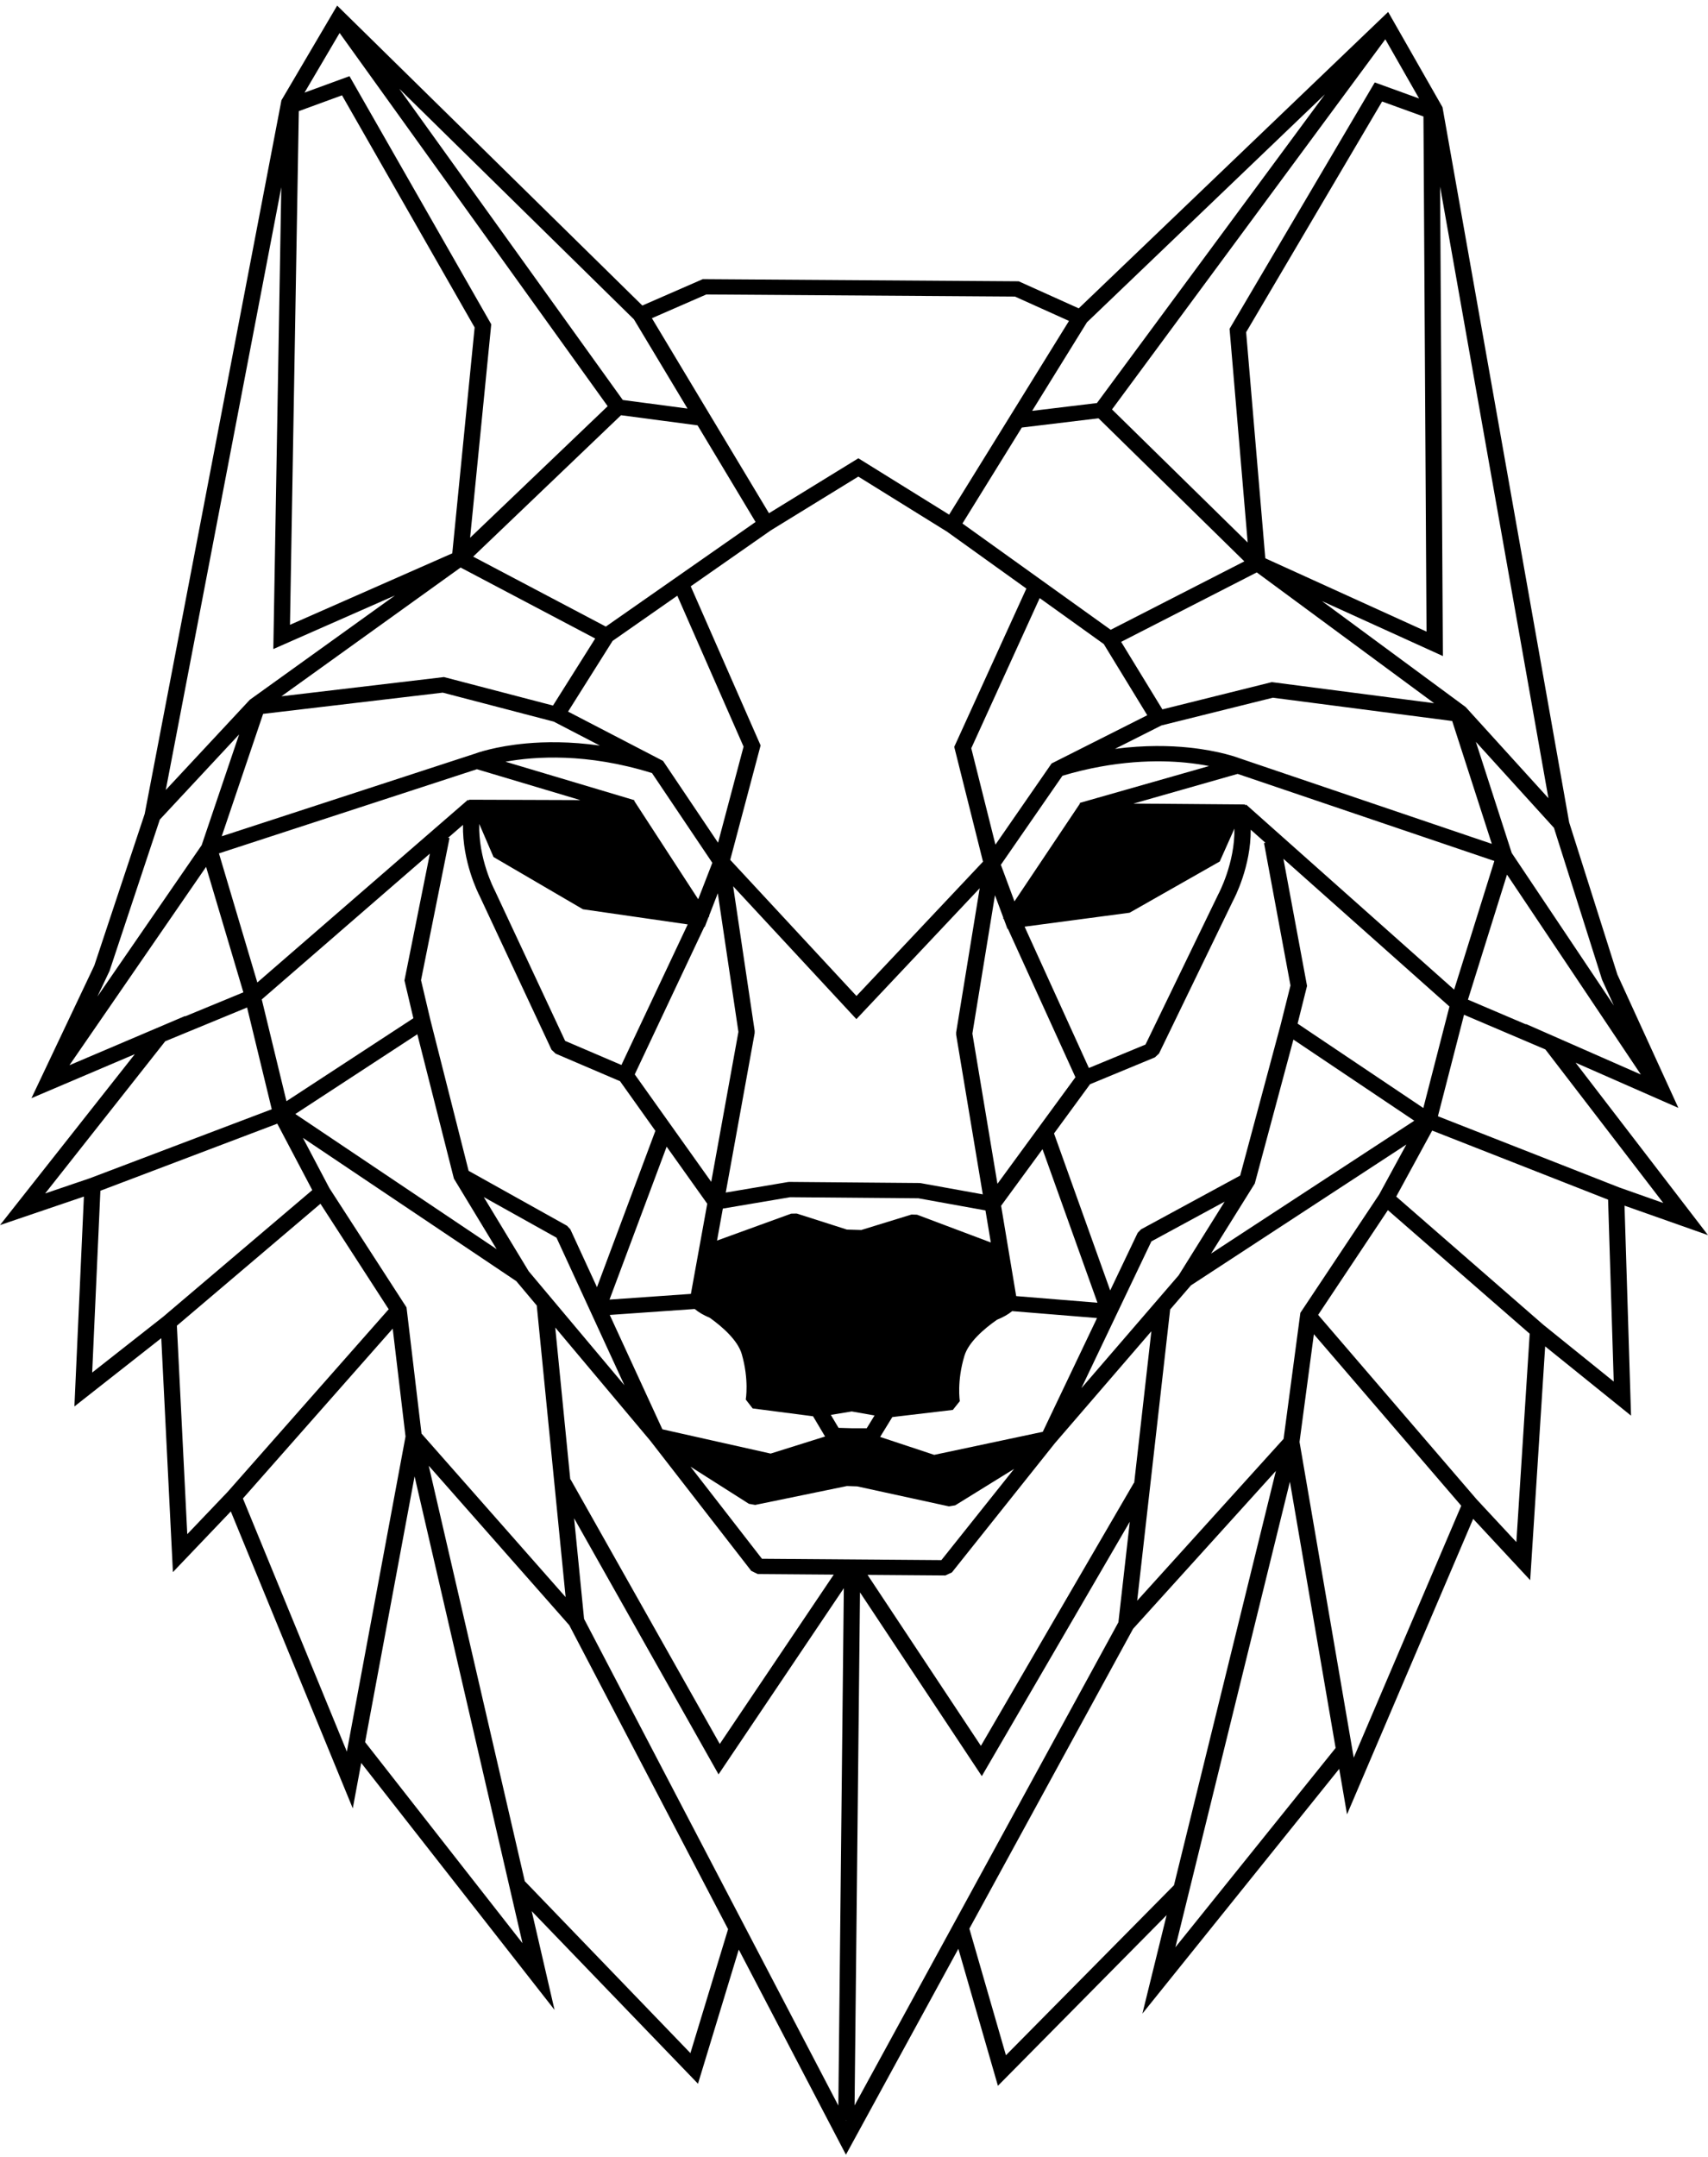 <svg width="225" height="284" fill="none" xmlns="http://www.w3.org/2000/svg"><path d="M225 162.646l-17.44-22.705 13.534 5.948-8.032-17.558-6.352-20.04-16.656-94.007-.029-.164-7.16-12.55-40.76 39.035-7.909-3.562-41.62-.283-7.958 3.473L44.414.736l-7.337 12.465-18.016 93.975-6.636 19.967-8.281 17.467 13.616-5.794L0 161.323l11.052-3.756-1.25 27.64 11.442-8.992 1.535 30.806 7.627-7.991 16.066 39.102 1.113-5.981 25.467 32.52-3.008-13.005 21.904 22.727 5.372-17.665 14.117 27.009 14.811-27.114 5.212 18.041 22.223-22.475-3.192 12.97 25.927-32.229 1.029 5.993 16.618-38.917 7.512 8.077 1.972-30.787 11.313 9.122-.858-27.652 10.996 3.88zm-8.848-21.152l-15.157-6.661.057.074-7.675-3.27 5.146-16.465 17.629 26.322zm-46.153-11.724l-1.306 5.21-5.319 19.82-13.066 7.087-.441.461-3.616 7.581-7.401-20.673 4.745-6.482 8.542-3.535.543-.504 9.745-20.111c.211-.394 2.37-4.537 2.336-9.368l1.94 1.725-.188.031 3.486 18.758zm-110.97-19.445l1.964-1.703c-.102 4.829 1.997 8.995 2.203 9.392l9.459 20.22.537.511 8.49 3.632 4.653 6.535-7.693 20.588-3.509-7.62-.436-.466-12.964-7.235-5.038-19.88-1.232-5.225 3.754-18.715-.188-.034zm66.929 25.937l3.507 21.015-8.177-1.478-.191-.017-17.098-.143-.199.015-8.195 1.385 3.805-20.973.005-.309-2.836-19.051 16.235 17.495 16.243-17.232-3.101 18.983.002.31zm3.86 23.13l.705 4.221-9.719-3.657-.728-.022-6.613 2.035-1.9-.056-6.611-2.111-.727.014-9.768 3.547.765-4.212 8.857-1.497 16.901.141 8.838 1.597zm-32.544-23.511l-3.582 19.748-10.074-14.15 9.167-19.436.058.009.505-1.304.107-.062-.052-.08 1.155-2.977 2.716 18.252zm-9.93-35.682l-12.51-6.493 5.864-9.31 8.525-5.952 8.73 19.873-3.361 12.656-7.248-10.774zm6.494 13.418l-1.861 4.797-8.429-12.955.028-.085-16.983-5.069c3.843-.699 10.713-1.181 19.296 1.495l7.949 11.817zm-28.826-.764l11.779 6.881 13.803 1.993-8.732 18.514-7.414-3.172-9.303-19.888-.021-.043c-.025-.046-2.133-4.103-1.987-8.643l1.875 4.358zm8.297 50.128l8.947 19.434-12.607-15.01-5.92-9.77 9.58 5.346zM87.82 151l5.348 7.511-2.155 11.873-10.718.751L87.82 151zm43.576 4.888l-3.302-19.785 2.975-18.221 1.113 2.989-.054.08.106.063.488 1.31.058-.007 8.89 19.537-10.274 14.034zm-3.447-57.355l9.013-19.773 8.44 6.05 5.73 9.374-12.602 6.351-7.398 10.69-3.183-12.691zm9.384 52.794l7.239 20.22-10.707-.873-1.986-11.897 5.454-7.45zm23.992 6.91l-6.056 9.699-12.815 14.863 9.22-19.328 9.651-5.234zm-.817-40.512l-.022.042-9.585 19.782-7.459 3.088-8.468-18.611 13.831-1.836 11.875-6.745 1.935-4.334c.077 4.527-2.081 8.568-2.107 8.614zm-18.242-11.911l-8.628 12.882-1.791-4.817 8.115-11.726c6.927-2.071 12.676-2.083 16.302-1.719 1.144.114 2.152.273 3.011.44l-17.037 4.855.028.085zm14.329-7.374c-2.428-.25-5.751-.344-9.713.171l6.12-3.084 14.673-3.651 23.625 3.068 5.222 16.178-33.07-11.214c-.322-.126-2.781-1.047-6.857-1.468zm10.947-8.617l-14.416 3.588-5.434-8.889 17.866-9.146 23.36 17.223-21.376-2.776zm-21.226-6.89l-19.531-13.997 7.822-12.635 10.103-1.218 19.211 18.839-17.605 9.011zm-11.11-5.43l-9.502 20.847 3.791 15.118-16.67 17.685-16.63-17.924 4.002-15.07-9.205-20.953 10.549-7.365 11.526-7.083 11.7 7.262 10.439 7.484zm-55.4 5.007l-17.474-9.212 19.477-18.62 10.084 1.334 7.64 12.723L79.807 82.51zm-1.399 1.573l-5.56 8.826-14.364-3.751-21.408 2.53 23.6-16.953 17.732 9.348zm-20.082 7.125l14.62 3.818 6.076 3.154c-3.956-.56-7.281-.504-9.713-.282-4.08.374-6.552 1.267-6.876 1.39l-33.224 10.835 5.453-16.119 23.664-2.796zm4.497 10.085l13.622 4.066-14.677-.051.053.124-.19-.101-27.733 24.045-5.055-17.001 33.98-11.082zm-6.192 11.112l-3.35 16.703 1.174 4.976-16.718 10.925-3.253-13.401 22.148-19.203zm-1.654 23.789l4.818 19.008 5.63 9.291-26.519-17.797 16.072-10.502zm13.041 32.515l2.692 3.205 3.802 38.4-18.982-21.532-1.977-16.619-10.157-15.699-3.492-6.624 28.114 18.869zm5.127 6.103l12.496 14.879 13.327 17.17.854.413 10.012.075-15.015 22.3-19.66-34.85-.034.016-1.98-20.003zm7.18-1.657l11.193-.784c.514.436 1.173.821 1.98 1.155 1.706 1.215 3.7 2.993 4.218 4.787.977 3.376.53 5.96.527 5.983l.907 1.171 7.956 1.032 1.586 2.665-7.172 2.249-14.261-3.197-6.934-15.061zm30.14 14.868l-1.015-1.707 2.786-.457.013.014 2.959.521-1.033 1.684h-1.836l-1.874-.055zm12.601 3.557l-7.122-2.361 1.605-2.616 7.971-.94.923-1.158c-.005-.026-.413-2.615.61-5.981.544-1.784 2.57-3.544 4.296-4.742.808-.324 1.47-.7 1.988-1.129l11.179.912-7.146 14.98-14.304 3.035zm15.903-1.541l12.705-14.735-2.264 19.977-.036-.018-20.156 34.637-14.932-22.517 10.252.077.863-.402 13.568-17.019zm15.18-17.605l2.738-3.173 28.379-18.548-3.584 6.582-10.379 15.581-2.212 16.596-19.286 21.314 4.344-38.352zm5.392-7.362l5.758-9.224 5.087-18.953 15.921 10.684-26.766 17.493zm11.397-30.28l1.244-4.962-3.113-16.742 21.873 19.453-3.442 13.365-16.562-11.114zm-6.767-28.832l-.191.098.055-.123-14.722-.116 13.724-3.91 33.82 11.467-5.296 16.943-27.39-24.359zm46.86 23.005l.018.056 1.552 3.395-13.454-20.09-4.726-14.641 10.287 11.327 6.323 19.953zm-7.052-23.855l-10.903-12.005-18.928-13.954 15.93 7.24-.367-61.814 14.268 80.533zM187.92 83.172l-21.238-9.653-2.525-29.772 17.912-30.381 5.447 1.974.404 67.832zm-.978-70.2l-5.841-2.116-19.127 32.445 2.387 28.141-17.873-17.526 36.004-48.743 4.45 7.8zm-43.754 29.47l31.344-30.017-30.029 40.65-8.535 1.03 7.22-11.664zM93.04 38.777l40.664.276 7.118 3.207-15.79 25.51-11.958-7.422-11.774 7.235-15.423-25.68 7.163-3.126zm-9.53 3.277L90.566 53.8l-8.523-1.127L52.59 11.68l30.922 30.376zM44.738 4.344L80.05 53.49 61.928 70.813l2.785-28.11L46.039 10.03l-5.924 2.167 4.622-7.853zm-5.372 10.29l5.687-2.082 17.472 30.57-2.946 29.743L38.2 82.278l1.165-67.645zm-2.31 10.03l-1.05 60.804 16.023-7.055L32.91 92.147l-11.072 11.881 15.217-79.364zM14.428 127.859l6.625-19.936L31.5 96.712l-4.935 14.586-13.734 19.93 1.597-3.369zm-5.28 12.412l18-26.119 4.911 16.521-7.718 3.183.059-.074-15.252 6.489zm-3.197 16.885l15.817-20.041 10.78-4.444L35.8 146.07l-23.993 9.096-5.855 1.99zm15.559 16.225l-9.367 7.361 1.082-23.941 23.302-8.833 4.61 8.747-19.627 16.666zm8.455 23.096l-5.296 5.549-1.368-27.454 18.913-16.059 8.989 13.893-21.238 24.071zm15.727 34.179L32 197.325l19.733-22.367 1.689 14.202-7.729 41.496zm2.404-1.247l6.518-34.996 14.217 61.476-20.735-26.48zM90.95 270.36l-21.818-22.638-12.653-54.709 18.514 21 20.92 40.025-4.963 16.322zm19.487 6.908l-33.495-64.085-1.312-13.253 19.025 33.724 16.504-24.514-.722 68.128zm-10.063-72.005l-9.41-12.125 7.69 4.887.826.148 12.092-2.488 1.348.047 12.089 2.633.827-.14 7.754-4.796-9.577 12.012-23.639-.178zm11.103 73.995l-.026-.051h.054l-.028.051zm1.099-2.011l.715-67.557 16.046 24.195 19.495-33.5-1.5 13.24-34.756 63.622zm19.938-6.605l-4.817-16.672 21.57-39.486 18.811-20.789-13.426 54.558-22.138 22.389zm22.322-14.221l15.087-61.307 6.022 35.066-21.109 26.241zm23.494-24.966l-7.14-41.577 1.891-14.184 19.414 22.588-14.165 33.173zm21.425-28.389l-5.216-5.608-20.896-24.311 9.187-13.791 18.682 16.272-1.757 27.438zm3.565-28.606l-19.392-16.89 4.737-8.692 23.174 9.097.742 23.952-9.261-7.467zm-13.9-27.469l3.442-13.363 10.716 4.566 15.533 20.22-5.828-2.057-23.863-9.366z" fill="#000"/></svg>